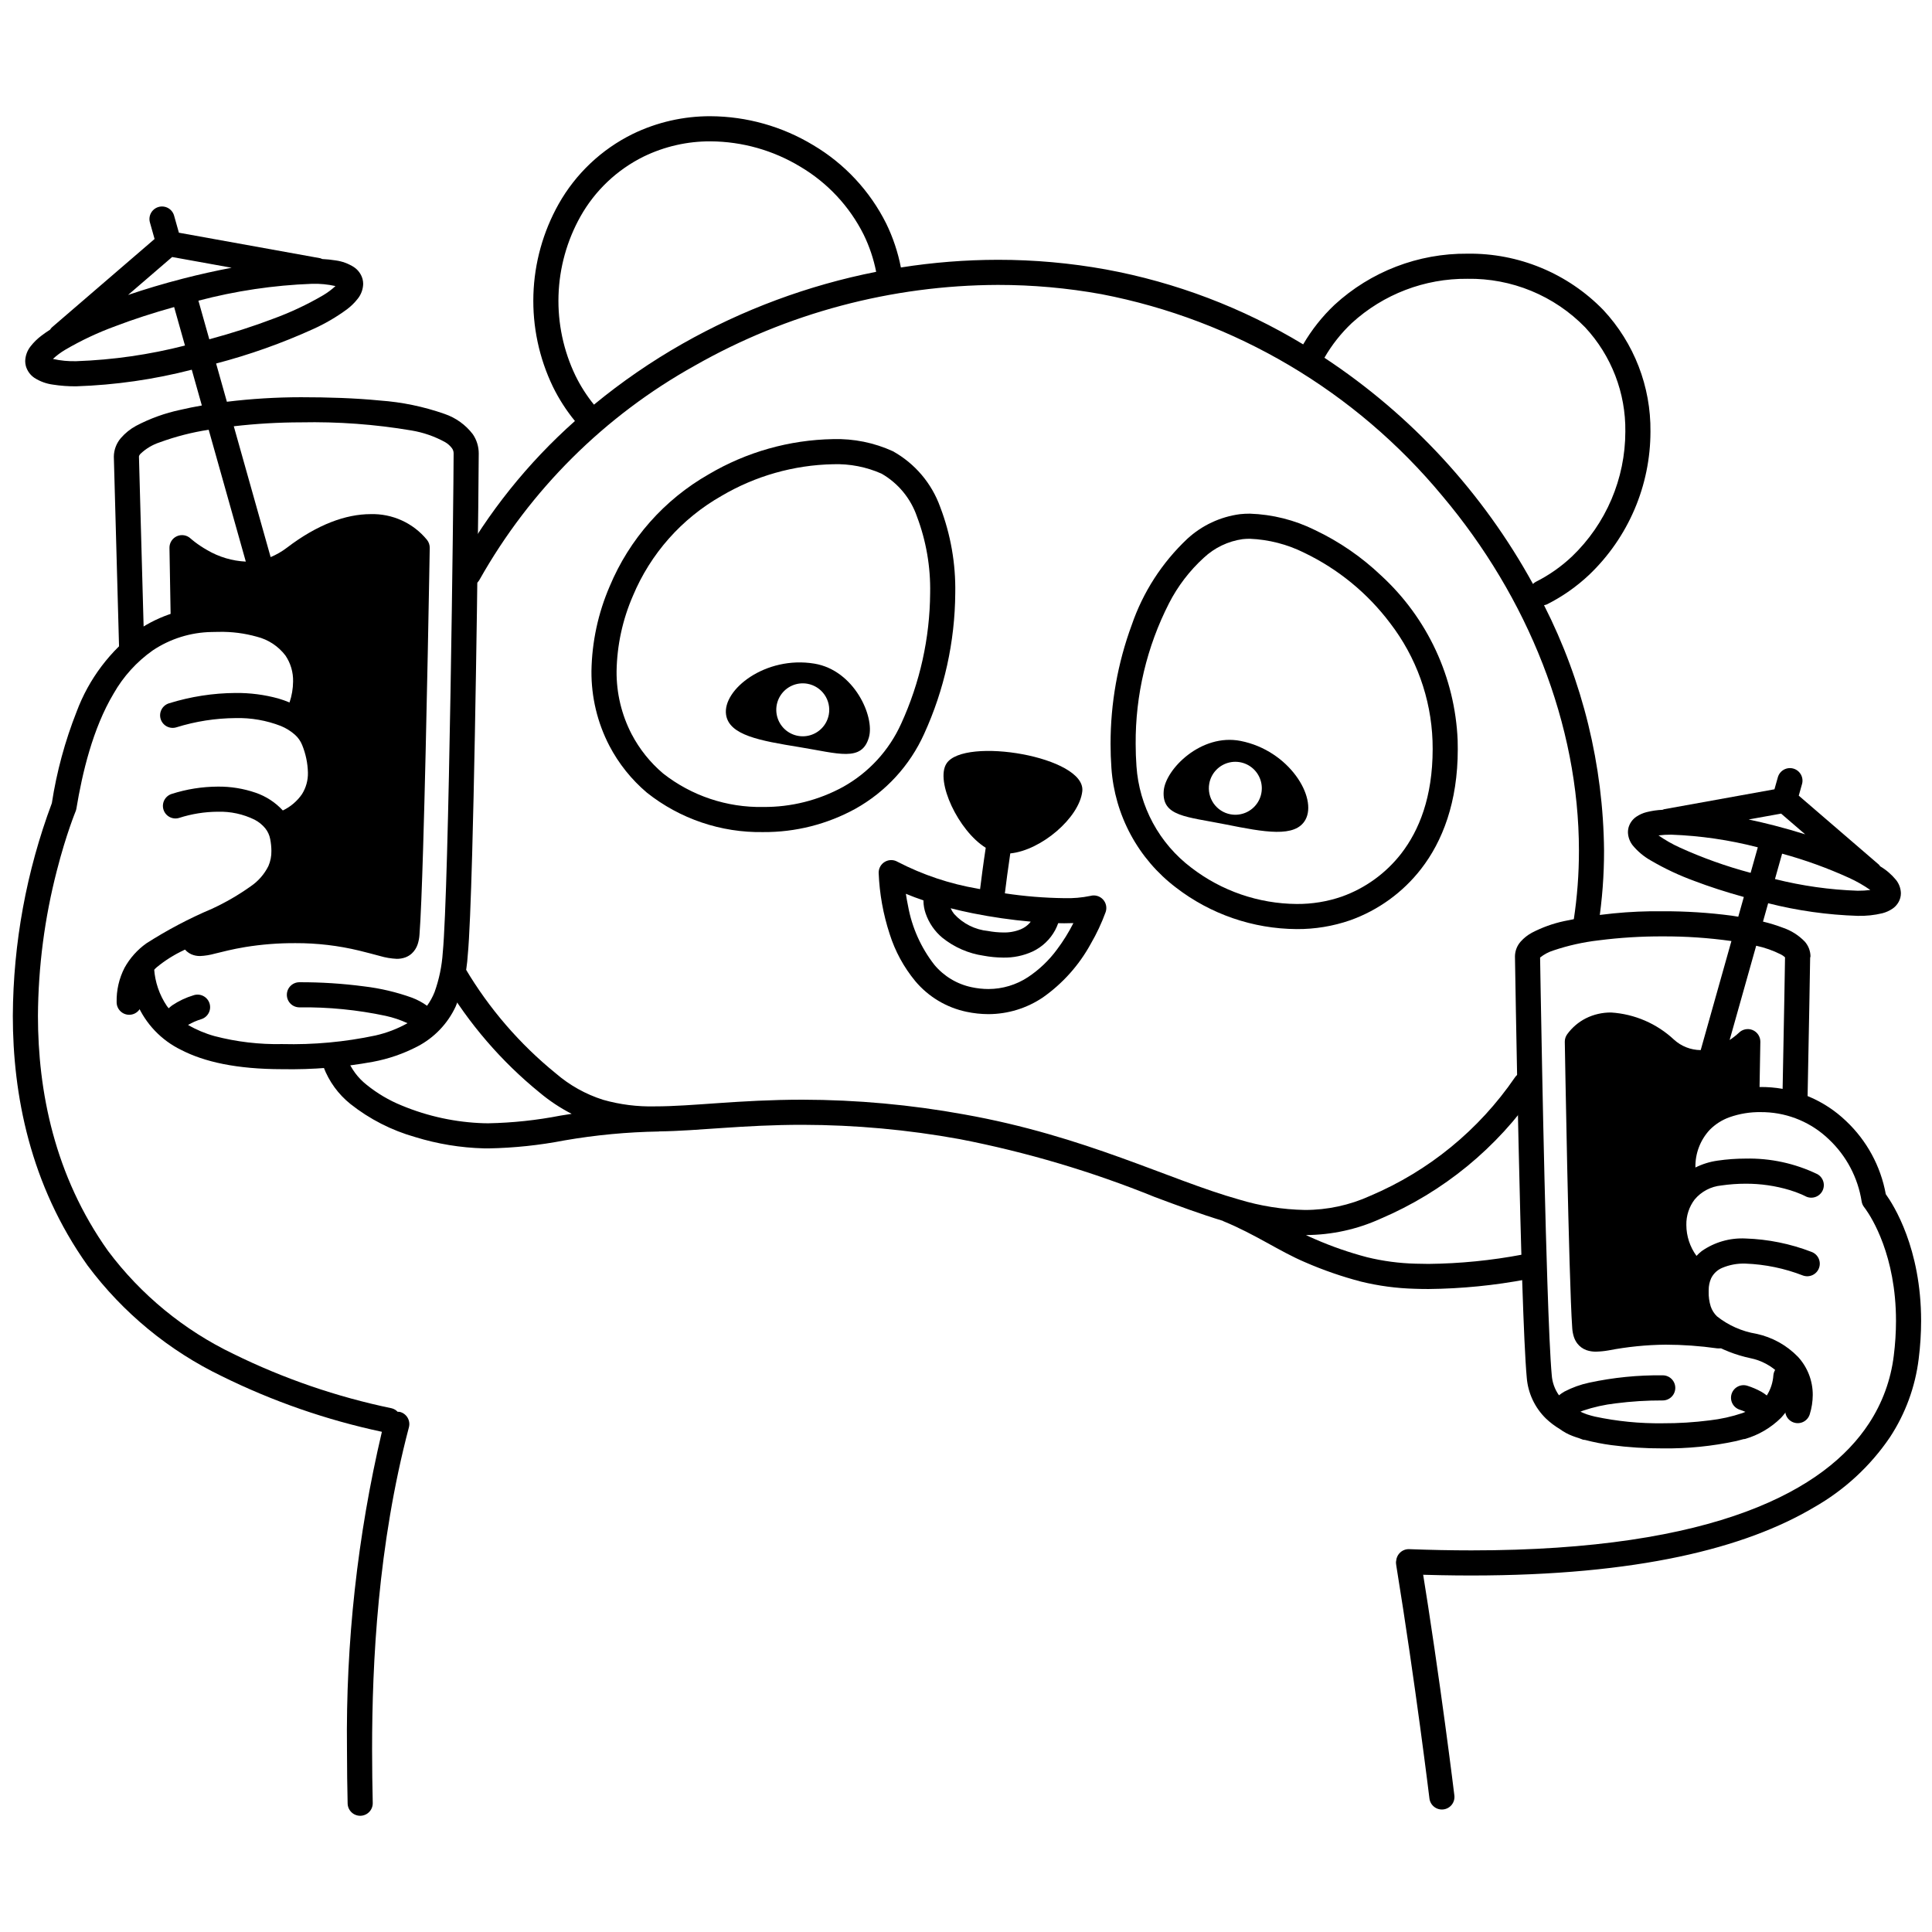 <svg width="200" height="200" viewBox="0 0 200 200" xmlns="http://www.w3.org/2000/svg"><g id="type=gift, mode=dark"><g id="Layer 16"><path id="Vector" d="M158.977 112.991C159.072 112.85 159.139 112.691 159.173 112.523C159.207 112.356 159.208 112.184 159.175 112.016C159.142 111.848 159.077 111.689 158.983 111.546C158.888 111.404 158.767 111.282 158.625 111.186C158.483 111.091 158.324 111.024 158.157 110.991C157.989 110.957 157.817 110.956 157.649 110.989C157.482 111.022 157.322 111.088 157.18 111.182C157.038 111.277 156.916 111.398 156.82 111.54C153.102 116.971 147.906 121.223 141.846 123.792C139.719 124.761 137.408 125.26 135.071 125.255C132.755 125.209 130.457 124.843 128.241 124.167C121.012 122.136 112.365 117.593 99.796 115.362C94.281 114.359 88.687 113.85 83.081 113.84C76.514 113.842 71.679 114.536 67.799 114.531C65.984 114.576 64.172 114.346 62.426 113.849C60.629 113.278 58.965 112.348 57.537 111.116C53.8 108.081 50.631 104.408 48.177 100.267C48.004 99.968 47.719 99.751 47.386 99.662C47.053 99.574 46.698 99.621 46.4 99.794C46.101 99.967 45.884 100.252 45.795 100.585C45.706 100.918 45.754 101.273 45.927 101.571C48.536 105.977 51.904 109.886 55.877 113.117C56.893 113.966 58.001 114.7 59.179 115.305C58.787 115.365 58.404 115.425 58.033 115.485C55.575 115.966 53.081 116.232 50.578 116.282C50.431 116.282 50.283 116.281 50.134 116.278C47.194 116.192 44.295 115.569 41.579 114.439C40.27 113.907 39.047 113.184 37.949 112.295C37.05 111.586 36.356 110.65 35.94 109.584C35.884 109.421 35.797 109.271 35.683 109.143C35.569 109.014 35.431 108.91 35.277 108.835C35.122 108.76 34.954 108.716 34.783 108.707C34.611 108.697 34.44 108.722 34.278 108.779C34.116 108.836 33.967 108.924 33.84 109.039C33.712 109.154 33.608 109.294 33.535 109.449C33.462 109.604 33.42 109.772 33.412 109.944C33.404 110.115 33.429 110.287 33.488 110.448L33.488 110.448C34.057 111.951 35.018 113.275 36.272 114.281C38.26 115.855 40.539 117.019 42.979 117.708C45.287 118.421 47.682 118.815 50.096 118.878C50.259 118.881 50.42 118.882 50.578 118.882C53.22 118.833 55.853 118.555 58.447 118.052C61.667 117.495 64.924 117.188 68.191 117.133C68.209 117.133 68.223 117.123 68.241 117.122C72.31 117.074 76.917 116.438 83.081 116.44C88.535 116.45 93.977 116.946 99.343 117.922C106.251 119.263 113.013 121.269 119.534 123.912C122.008 124.839 124.326 125.693 126.58 126.378L126.635 126.415V126.415C129.966 127.778 132.452 129.546 135.117 130.672C136.989 131.487 138.92 132.155 140.895 132.672C142.718 133.117 144.584 133.366 146.46 133.414C146.933 133.431 147.406 133.439 147.88 133.439C151.298 133.405 154.706 133.068 158.065 132.43C158.233 132.4 158.393 132.336 158.536 132.244C158.68 132.151 158.803 132.031 158.901 131.891C158.998 131.75 159.066 131.592 159.102 131.425C159.138 131.258 159.141 131.086 159.11 130.918C159.079 130.75 159.016 130.59 158.923 130.447C158.831 130.303 158.711 130.179 158.57 130.082C158.43 129.985 158.272 129.917 158.105 129.881C157.938 129.845 157.766 129.842 157.598 129.873C154.394 130.482 151.142 130.805 147.88 130.839C147.435 130.839 146.991 130.831 146.55 130.816C144.854 130.774 143.167 130.55 141.519 130.148C139.673 129.663 137.868 129.036 136.119 128.273C135.818 128.148 135.508 128.006 135.193 127.852C137.854 127.841 140.483 127.266 142.906 126.166C149.41 123.398 154.987 118.826 158.977 112.991Z"/><path id="Vector_2" d="M160.123 62.571C161.733 61.764 163.215 60.726 164.524 59.489C166.523 57.576 168.115 55.277 169.203 52.733C170.291 50.188 170.853 47.449 170.855 44.681C170.906 40.015 169.16 35.508 165.979 32.095C164.155 30.216 161.966 28.73 159.547 27.727C157.129 26.724 154.531 26.225 151.912 26.261C146.82 26.217 141.9 28.109 138.151 31.555C136.879 32.758 135.786 34.137 134.904 35.65C128.624 31.851 121.706 29.223 114.487 27.894C110.798 27.227 107.055 26.892 103.306 26.894C99.942 26.898 96.583 27.164 93.26 27.689C92.954 26.112 92.443 24.582 91.739 23.138C90.053 19.765 87.431 16.949 84.187 15.027C80.98 13.087 77.308 12.051 73.56 12.031C70.766 12.02 68.007 12.649 65.494 13.87C62.266 15.46 59.594 17.989 57.828 21.124C56.217 23.996 55.321 27.214 55.218 30.505C55.115 33.797 55.807 37.064 57.236 40.031C57.857 41.299 58.623 42.491 59.517 43.583C54.639 47.918 50.531 53.047 47.365 58.753C47.2 59.055 47.16 59.411 47.257 59.742C47.353 60.073 47.577 60.352 47.88 60.518C48.182 60.684 48.538 60.723 48.869 60.626C49.2 60.53 49.479 60.306 49.645 60.004C54.886 50.705 62.598 43.037 71.927 37.848C81.492 32.407 92.301 29.529 103.306 29.494C106.9 29.492 110.486 29.813 114.023 30.453C127.852 33.115 140.327 40.499 149.314 51.342C158.16 61.843 163.454 74.987 163.451 88.07C163.453 90.471 163.272 92.868 162.909 95.242C162.884 95.411 162.891 95.583 162.932 95.749C162.973 95.915 163.046 96.071 163.147 96.208C163.248 96.346 163.375 96.462 163.521 96.551C163.667 96.639 163.829 96.698 163.998 96.724C164.167 96.75 164.339 96.742 164.505 96.701C164.67 96.661 164.827 96.588 164.964 96.487C165.102 96.385 165.218 96.258 165.307 96.112C165.395 95.966 165.454 95.804 165.48 95.635C165.862 93.132 166.053 90.602 166.051 88.07C165.97 79.23 163.843 70.529 159.837 62.648C159.935 62.633 160.031 62.607 160.123 62.571ZM70.643 35.588C67.416 37.421 64.353 39.53 61.487 41.889C60.737 40.964 60.094 39.957 59.571 38.888C58.328 36.302 57.727 33.455 57.817 30.587C57.907 27.72 58.685 24.916 60.087 22.413C61.593 19.73 63.877 17.566 66.637 16.205C68.794 15.158 71.162 14.62 73.56 14.632C76.835 14.652 80.044 15.558 82.846 17.255C85.661 18.918 87.938 21.358 89.403 24.281C90.001 25.505 90.437 26.802 90.7 28.138C83.658 29.53 76.886 32.045 70.643 35.588ZM158.694 60.453C153.51 51.006 146.098 42.968 137.103 37.035C137.867 35.707 138.822 34.498 139.936 33.446C143.204 30.457 147.484 28.818 151.912 28.861C154.177 28.825 156.424 29.252 158.518 30.114C160.612 30.977 162.507 32.259 164.088 33.88C166.814 36.81 168.307 40.679 168.254 44.681C168.252 47.095 167.762 49.483 166.814 51.703C165.866 53.922 164.48 55.928 162.738 57.599C161.615 58.661 160.342 59.553 158.959 60.245C158.862 60.302 158.772 60.372 158.694 60.453V60.453Z"/><path id="Vector_3" d="M92.427 46.71C90.49 45.826 88.375 45.397 86.246 45.457C81.712 45.536 77.276 46.79 73.371 49.096C68.764 51.722 65.157 55.801 63.114 60.696C61.916 63.47 61.275 66.452 61.227 69.474C61.207 72.161 61.842 74.812 63.079 77.197C64.05 79.055 65.372 80.706 66.972 82.06C70.389 84.77 74.64 86.212 79.001 86.137C82.339 86.161 85.628 85.33 88.554 83.722C91.688 81.97 94.178 79.26 95.658 75.989C97.755 71.406 98.856 66.43 98.888 61.39C98.943 58.348 98.413 55.324 97.328 52.482C96.448 50.027 94.706 47.976 92.427 46.71ZM93.294 74.903C92.045 77.677 89.936 79.974 87.28 81.456C84.743 82.844 81.893 83.561 79.001 83.537C75.254 83.608 71.597 82.385 68.648 80.073L67.81 81.067L68.648 80.072C67.307 78.936 66.198 77.551 65.383 75.993C64.341 73.98 63.807 71.741 63.828 69.474C63.875 66.791 64.449 64.144 65.518 61.684C67.344 57.317 70.567 53.679 74.682 51.341C78.19 49.27 82.173 48.138 86.246 48.057C87.97 48 89.685 48.334 91.261 49.034C92.977 50.021 94.277 51.596 94.922 53.468C95.878 55.998 96.341 58.686 96.288 61.39C96.256 66.055 95.235 70.661 93.294 74.903Z"/><path id="Vector_4" d="M121.728 91.873C125.31 94.638 129.702 96.151 134.228 96.179C136.116 96.192 137.994 95.883 139.778 95.264C142.679 94.227 145.223 92.384 147.111 89.951C149.325 87.1 150.914 83.034 150.908 77.543C150.908 77.238 150.904 76.929 150.895 76.616C150.758 73.395 149.989 70.232 148.629 67.309C147.27 64.386 145.348 61.759 142.973 59.579C140.954 57.656 138.642 56.067 136.123 54.871C134.023 53.829 131.724 53.251 129.381 53.174C129.04 53.173 128.699 53.191 128.359 53.227C126.325 53.496 124.423 54.386 122.913 55.775C120.296 58.238 118.319 61.302 117.154 64.702C115.701 68.646 114.96 72.817 114.965 77.021C114.965 77.847 114.994 78.675 115.053 79.505C115.22 81.924 115.902 84.278 117.053 86.411C118.204 88.544 119.798 90.406 121.728 91.873ZM117.564 77.021C117.53 71.956 118.715 66.956 121.019 62.445C121.927 60.674 123.145 59.08 124.616 57.739C125.726 56.699 127.129 56.026 128.635 55.812C128.883 55.786 129.132 55.773 129.381 55.773C131.343 55.853 133.267 56.348 135.023 57.227C138.526 58.908 141.573 61.406 143.908 64.511C146.604 68.017 148.137 72.277 148.295 76.696C148.305 76.983 148.309 77.265 148.309 77.543C148.303 82.545 146.902 85.965 145.056 88.359C143.472 90.399 141.339 91.944 138.907 92.814C137.402 93.334 135.82 93.592 134.228 93.579C130.282 93.549 126.454 92.231 123.327 89.824C121.683 88.582 120.326 87.001 119.346 85.189C118.366 83.377 117.786 81.375 117.647 79.32C117.591 78.553 117.564 77.787 117.564 77.021Z"/><path id="Vector_5" d="M84.311 68.7C79.236 67.856 74.777 71.398 75.162 73.987C75.479 76.115 78.667 76.676 82.745 77.339C86.822 78.002 89.216 78.902 89.951 76.325C90.563 74.175 88.427 69.385 84.311 68.7ZM85.799 73.969C85.702 74.503 85.449 74.996 85.072 75.385C84.696 75.775 84.212 76.044 83.682 76.159C83.152 76.274 82.6 76.229 82.096 76.03C81.591 75.832 81.157 75.488 80.848 75.042C80.54 74.597 80.37 74.069 80.36 73.527C80.351 72.985 80.503 72.453 80.796 71.997C81.09 71.541 81.511 71.182 82.009 70.966C82.506 70.75 83.056 70.686 83.59 70.783C83.944 70.847 84.282 70.98 84.585 71.175C84.888 71.37 85.149 71.623 85.354 71.918C85.559 72.214 85.704 72.548 85.78 72.9C85.857 73.252 85.863 73.615 85.799 73.969L85.799 73.969Z"/><path id="Vector_6" d="M135.136 84.864C136.405 82.576 133.475 77.694 128.426 76.701C124.332 75.897 120.649 79.632 120.468 81.861C120.251 84.531 122.808 84.529 126.859 85.34C130.91 86.151 134.091 86.746 135.136 84.864ZM125.184 81.113C125.28 80.579 125.533 80.086 125.91 79.697C126.287 79.307 126.771 79.037 127.301 78.923C127.831 78.808 128.383 78.853 128.887 79.052C129.391 79.251 129.825 79.595 130.134 80.04C130.443 80.486 130.613 81.013 130.622 81.555C130.631 82.098 130.479 82.63 130.186 83.086C129.892 83.542 129.47 83.9 128.973 84.116C128.475 84.332 127.925 84.396 127.392 84.299C127.037 84.235 126.699 84.102 126.397 83.907C126.094 83.712 125.833 83.459 125.628 83.163C125.423 82.867 125.278 82.534 125.202 82.182C125.126 81.83 125.119 81.467 125.184 81.113V81.113Z"/><path id="Vector_7" d="M104.584 88.345C107.792 88.025 111.729 84.649 112.038 81.915C112.444 78.326 99.795 76.225 97.979 79.043C96.798 80.876 99.218 86.013 102.043 87.761C101.788 89.424 101.574 91.101 101.458 92.041L101.22 91.996C98.326 91.503 95.527 90.565 92.92 89.217C92.721 89.099 92.495 89.037 92.264 89.036C92.033 89.035 91.806 89.096 91.606 89.212C91.406 89.328 91.241 89.495 91.127 89.696C91.014 89.897 90.956 90.124 90.959 90.355C91.043 92.51 91.427 94.642 92.098 96.691C92.66 98.469 93.559 100.123 94.746 101.562C96.108 103.186 97.977 104.305 100.051 104.74C100.798 104.899 101.56 104.981 102.324 104.983C104.331 104.978 106.292 104.377 107.956 103.255C110.011 101.81 111.707 99.913 112.912 97.709C113.524 96.658 114.041 95.555 114.458 94.413C114.534 94.189 114.547 93.949 114.497 93.719C114.447 93.488 114.335 93.275 114.173 93.104C114.011 92.932 113.805 92.808 113.578 92.744C113.351 92.68 113.111 92.679 112.883 92.742C111.99 92.926 111.079 93.005 110.167 92.977C108.111 92.952 106.058 92.785 104.025 92.477L104.041 92.341C104.151 91.45 104.351 89.889 104.584 88.345ZM109.234 96.279C109.355 96.05 109.459 95.812 109.544 95.567C109.753 95.571 109.967 95.577 110.167 95.577C110.499 95.576 110.815 95.57 111.117 95.559C110.635 96.514 110.069 97.425 109.427 98.281C108.599 99.409 107.578 100.383 106.412 101.157C105.198 101.954 103.777 102.381 102.324 102.383C101.74 102.381 101.157 102.318 100.586 102.196C99.07 101.879 97.706 101.058 96.717 99.867C95.332 98.089 94.4 96.001 94.001 93.782C93.906 93.335 93.833 92.914 93.775 92.524C94.357 92.768 94.965 92.996 95.599 93.208L95.595 93.299C95.605 93.726 95.68 94.148 95.82 94.552C96.155 95.536 96.755 96.41 97.554 97.076C98.787 98.066 100.262 98.708 101.826 98.935C102.496 99.06 103.175 99.125 103.857 99.129C104.897 99.151 105.929 98.939 106.877 98.508C107.882 98.038 108.709 97.256 109.234 96.279H109.234ZM106.698 95.408L106.607 95.532C106.35 95.82 106.032 96.047 105.677 96.198C105.1 96.434 104.48 96.547 103.857 96.529C103.33 96.525 102.805 96.474 102.287 96.377C100.935 96.244 99.68 95.614 98.767 94.609C98.625 94.429 98.506 94.233 98.411 94.024C99.167 94.214 99.935 94.388 100.708 94.545C102.688 94.941 104.688 95.229 106.698 95.408H106.698Z"/><path id="Vector_8" d="M144.54 162.043C145.544 168.225 146.403 174.263 147.011 178.752C147.315 180.997 147.556 182.855 147.721 184.151C147.886 185.447 147.975 186.177 147.975 186.179C148.017 186.521 148.193 186.832 148.465 187.044C148.736 187.256 149.08 187.352 149.422 187.31C149.764 187.269 150.075 187.094 150.288 186.823C150.5 186.552 150.597 186.208 150.556 185.867C150.555 185.857 149.124 174.055 147.106 161.626C147.051 161.286 146.863 160.981 146.583 160.78C146.304 160.578 145.955 160.496 145.615 160.551C145.275 160.607 144.97 160.795 144.769 161.075C144.567 161.354 144.485 161.703 144.54 162.043L144.54 162.043Z"/><path id="Vector_9" d="M48.946 44.952C48.201 43.975 47.182 43.243 46.019 42.848C43.86 42.09 41.61 41.624 39.328 41.462C36.761 41.208 33.937 41.121 31.156 41.121C28.593 41.123 26.032 41.279 23.487 41.589L22.372 37.63C25.817 36.728 29.179 35.535 32.421 34.063C33.653 33.507 34.823 32.824 35.912 32.024C36.333 31.709 36.71 31.34 37.033 30.925C37.382 30.49 37.58 29.954 37.596 29.397C37.596 29.227 37.575 29.057 37.533 28.892L37.533 28.892C37.393 28.386 37.078 27.947 36.643 27.654C36.066 27.285 35.417 27.047 34.739 26.957C34.285 26.884 33.827 26.836 33.368 26.815C33.301 26.781 33.232 26.754 33.161 26.733L18.514 24.089C18.511 24.08 18.514 24.07 18.512 24.061L18.022 22.323C17.929 21.991 17.707 21.71 17.407 21.541C17.106 21.373 16.75 21.331 16.419 21.424C16.087 21.518 15.806 21.739 15.637 22.04C15.468 22.34 15.426 22.696 15.52 23.028L16.002 24.74L5.362 33.9C5.296 33.968 5.237 34.044 5.187 34.125C4.867 34.331 4.563 34.538 4.294 34.746C3.873 35.061 3.496 35.431 3.172 35.845C2.824 36.28 2.626 36.817 2.609 37.374C2.609 37.544 2.631 37.714 2.673 37.88C2.813 38.385 3.128 38.824 3.563 39.117C4.139 39.485 4.789 39.723 5.467 39.813C6.275 39.941 7.093 40 7.911 39.99C11.942 39.856 15.947 39.28 19.852 38.273L20.895 41.977C20.126 42.112 19.376 42.259 18.672 42.427C17.072 42.765 15.527 43.323 14.08 44.085C13.486 44.409 12.955 44.836 12.512 45.348C12.053 45.881 11.796 46.558 11.784 47.261L11.785 47.297C11.785 47.297 12.031 56.373 12.322 66.868C12.326 67.039 12.364 67.207 12.434 67.364C12.504 67.52 12.603 67.66 12.727 67.778C12.851 67.895 12.997 67.987 13.157 68.049C13.317 68.109 13.487 68.138 13.658 68.134C13.828 68.129 13.997 68.091 14.153 68.021C14.309 67.951 14.449 67.851 14.567 67.727C14.684 67.603 14.776 67.457 14.836 67.297C14.897 67.137 14.926 66.967 14.921 66.796L14.921 66.796C14.775 61.549 14.641 56.657 14.543 53.076C14.449 49.636 14.389 47.434 14.385 47.26C14.388 47.228 14.382 47.176 14.521 46.999C15.096 46.446 15.79 46.031 16.549 45.786C18.186 45.187 19.879 44.752 21.603 44.488L25.446 58.137C24.034 58.069 22.659 57.659 21.44 56.942C20.994 56.689 20.564 56.406 20.156 56.094C20.007 55.98 19.894 55.886 19.821 55.824L19.743 55.756L19.727 55.742L19.727 55.742C19.541 55.569 19.307 55.454 19.056 55.413C18.805 55.371 18.547 55.404 18.314 55.508C18.081 55.611 17.884 55.781 17.747 55.996C17.61 56.211 17.539 56.461 17.543 56.716C17.543 56.716 17.591 59.741 17.672 64.148C17.676 64.346 17.725 64.54 17.815 64.717C17.905 64.893 18.034 65.046 18.193 65.165C18.351 65.283 18.535 65.364 18.729 65.401C18.924 65.438 19.124 65.43 19.315 65.378L19.33 65.374C20.862 64.996 22.432 64.799 24.01 64.784C24.894 64.776 25.776 64.866 26.64 65.052C27.423 65.214 28.167 65.528 28.829 65.976C29.561 66.521 30.099 67.286 30.363 68.159C30.656 69.089 30.797 70.06 30.781 71.035C30.779 71.716 30.728 72.395 30.629 73.069C30.591 73.327 30.553 73.533 30.526 73.671L30.494 73.824L30.486 73.859L30.485 73.865L30.485 73.865C30.421 74.135 30.445 74.419 30.553 74.674C30.662 74.93 30.85 75.144 31.09 75.284L31.088 75.286L31.102 75.295C31.498 75.572 31.841 75.92 32.112 76.321C32.694 77.182 32.992 78.203 32.965 79.242C32.965 79.379 32.961 79.522 32.952 79.671C32.905 80.407 32.705 81.125 32.364 81.779C31.926 82.597 31.332 83.321 30.615 83.909C30.383 84.104 30.14 84.284 29.888 84.45L29.685 84.576L29.639 84.602L29.638 84.603C29.406 84.726 29.218 84.916 29.096 85.148C28.975 85.381 28.927 85.644 28.959 85.904H28.959C28.962 85.937 28.972 86.064 28.972 86.264C28.951 87.815 28.481 89.328 27.62 90.619C26.418 92.417 24.183 94.345 19.613 95.395C19.56 95.415 19.509 95.438 19.46 95.464C19.378 95.491 19.299 95.527 19.224 95.57C19.155 95.615 19.091 95.666 19.032 95.724C18.905 95.83 18.806 95.965 18.743 96.118C18.706 96.191 18.677 96.267 18.655 96.346C18.636 96.431 18.626 96.518 18.625 96.605C18.614 96.659 18.608 96.715 18.605 96.77L18.605 96.77C18.623 97.017 18.665 97.262 18.732 97.501C18.79 97.704 18.877 97.898 18.989 98.078C19.186 98.39 19.471 98.638 19.808 98.789C20.093 98.912 20.401 98.973 20.712 98.968C21.226 98.945 21.735 98.862 22.23 98.723C23.032 98.529 24.029 98.263 25.384 98.038C27.105 97.76 28.847 97.624 30.591 97.634C32.815 97.626 35.032 97.887 37.193 98.41C38.014 98.606 38.71 98.804 39.326 98.963C39.895 99.132 40.483 99.231 41.076 99.258C41.378 99.261 41.679 99.211 41.963 99.109C42.21 99.017 42.438 98.879 42.632 98.701C42.908 98.442 43.115 98.118 43.234 97.759C43.34 97.437 43.404 97.103 43.425 96.764C43.553 95.119 43.679 91.834 43.802 87.779C44.169 75.629 44.486 56.72 44.486 56.717C44.49 56.416 44.391 56.122 44.203 55.886C43.499 55.025 42.607 54.338 41.595 53.876C40.584 53.414 39.48 53.191 38.368 53.222C35.796 53.225 32.856 54.295 29.722 56.683C29.199 57.085 28.625 57.417 28.016 57.672L24.202 44.127C26.51 43.86 28.832 43.724 31.156 43.721C34.986 43.642 38.814 43.923 42.591 44.561C43.812 44.764 44.989 45.172 46.074 45.767C46.354 45.929 46.598 46.147 46.791 46.406C46.902 46.561 46.961 46.748 46.959 46.939C46.959 48.77 46.838 60.076 46.636 71.724C46.536 77.55 46.415 83.466 46.279 88.334C46.144 93.194 45.989 97.043 45.835 98.606C45.744 100.005 45.458 101.384 44.985 102.704C44.785 103.204 44.524 103.679 44.209 104.117C43.728 103.771 43.203 103.49 42.649 103.28C41.042 102.702 39.374 102.308 37.677 102.108C35.462 101.816 33.229 101.673 30.994 101.681C30.65 101.681 30.319 101.818 30.075 102.062C29.831 102.306 29.695 102.636 29.695 102.981C29.695 103.326 29.831 103.657 30.075 103.901C30.319 104.144 30.65 104.281 30.994 104.281V104.281C33.998 104.242 36.995 104.537 39.933 105.163C40.709 105.333 41.465 105.587 42.186 105.921C41.145 106.503 40.025 106.931 38.862 107.194C35.693 107.866 32.457 108.164 29.219 108.082C26.853 108.132 24.491 107.854 22.201 107.255C21.244 106.989 20.325 106.602 19.467 106.102C19.901 105.848 20.364 105.647 20.846 105.501C21.009 105.449 21.161 105.365 21.292 105.254C21.422 105.143 21.53 105.007 21.608 104.854C21.686 104.701 21.733 104.534 21.747 104.363C21.76 104.192 21.74 104.02 21.686 103.857C21.633 103.694 21.547 103.543 21.435 103.413C21.323 103.283 21.187 103.177 21.033 103.1C20.88 103.023 20.713 102.977 20.542 102.965C20.37 102.953 20.198 102.975 20.036 103.03C19.252 103.264 18.509 103.615 17.829 104.07C17.7 104.165 17.577 104.268 17.46 104.378C17.397 104.297 17.329 104.217 17.271 104.136C16.501 102.99 16.047 101.661 15.954 100.284C15.918 99.942 15.748 99.627 15.481 99.41C15.213 99.193 14.871 99.09 14.528 99.126C14.186 99.161 13.871 99.33 13.653 99.597C13.436 99.864 13.333 100.207 13.367 100.549C13.47 101.698 13.744 102.825 14.179 103.893C15.076 105.985 16.696 107.685 18.742 108.681C21.152 109.928 24.499 110.68 29.219 110.682C32.359 110.739 35.498 110.485 38.587 109.921C40.201 109.622 41.761 109.085 43.217 108.328C44.944 107.428 46.328 105.986 47.157 104.224C47.883 102.521 48.311 100.706 48.423 98.858C48.592 97.114 48.74 93.299 48.878 88.407C49.287 73.754 49.559 49.751 49.559 46.939C49.56 46.23 49.346 45.537 48.946 44.952ZM7.911 37.39C7.093 37.414 6.276 37.336 5.478 37.157C5.866 36.798 6.29 36.481 6.744 36.212C8.41 35.236 10.162 34.413 11.977 33.754C13.766 33.071 15.82 32.401 18.026 31.785L19.148 35.77C15.471 36.713 11.704 37.256 7.911 37.39H7.911ZM18.933 28.845C16.917 29.365 15.012 29.937 13.257 30.534L17.82 26.606L23.979 27.717C22.37 28.023 20.681 28.395 18.933 28.845H18.933ZM20.541 31.127C24.383 30.113 28.324 29.527 32.294 29.38C33.112 29.356 33.929 29.434 34.728 29.613C34.34 29.972 33.916 30.289 33.462 30.559C31.796 31.535 30.044 32.357 28.229 33.016C26.303 33.752 24.068 34.471 21.667 35.124L20.541 31.127Z"/><path id="Vector_10" d="M196.28 91.094C195.819 90.532 195.264 90.054 194.639 89.683C194.599 89.621 194.554 89.564 194.505 89.51L194.505 89.51L186.207 82.366L186.542 81.175C186.59 81.01 186.605 80.838 186.585 80.668C186.566 80.497 186.513 80.332 186.43 80.182C186.346 80.033 186.234 79.901 186.1 79.794C185.965 79.688 185.811 79.609 185.646 79.563C185.481 79.516 185.308 79.503 185.138 79.523C184.968 79.544 184.803 79.598 184.654 79.682C184.505 79.767 184.374 79.88 184.268 80.015C184.163 80.15 184.085 80.305 184.04 80.47L183.691 81.708L172.259 83.771C172.206 83.788 172.155 83.808 172.106 83.831C171.545 83.854 170.987 83.936 170.443 84.074C170.068 84.169 169.713 84.329 169.392 84.546C168.996 84.815 168.708 85.217 168.582 85.68C168.543 85.832 168.523 85.989 168.523 86.147C168.536 86.646 168.711 87.128 169.022 87.519C169.539 88.142 170.165 88.666 170.869 89.065C172.314 89.913 173.833 90.627 175.408 91.2C176.933 91.782 178.666 92.343 180.52 92.856L179.945 94.898C179.719 94.862 179.504 94.823 179.269 94.79C176.901 94.478 174.514 94.325 172.125 94.334C168.698 94.29 165.276 94.632 161.925 95.352C160.763 95.6 159.641 96.004 158.587 96.552C158.149 96.788 157.755 97.098 157.424 97.469C157.049 97.888 156.838 98.427 156.828 98.989L156.83 99L156.828 99.01L156.828 99.01C156.828 99.011 156.972 108.16 157.196 118.175C157.308 123.183 157.44 128.407 157.584 132.815C157.729 137.23 157.883 140.803 158.048 142.6C158.174 144.209 158.88 145.717 160.033 146.844C160.467 147.258 160.946 147.622 161.461 147.929C161.87 148.23 162.318 148.473 162.793 148.652C162.99 148.729 163.207 148.799 163.424 148.868C163.576 148.924 163.726 148.988 163.88 149.038C163.949 149.052 164.019 149.061 164.09 149.063C164.979 149.296 165.882 149.474 166.794 149.596C168.561 149.83 170.342 149.943 172.125 149.937C174.687 149.969 177.244 149.714 179.749 149.174C180.004 149.113 180.249 149.048 180.483 148.98C180.537 148.978 180.591 148.971 180.644 148.962C182.049 148.554 183.329 147.802 184.369 146.774C185.431 145.631 186.067 144.157 186.169 142.6C186.198 142.258 186.091 141.918 185.871 141.655C185.651 141.391 185.335 141.226 184.993 141.194C184.652 141.162 184.311 141.267 184.046 141.486C183.781 141.704 183.614 142.019 183.58 142.36L183.58 142.36C183.532 143.106 183.298 143.829 182.898 144.46C182.713 144.31 182.516 144.177 182.308 144.06C181.857 143.812 181.382 143.61 180.89 143.455C180.563 143.35 180.208 143.379 179.902 143.535C179.596 143.691 179.365 143.962 179.258 144.288C179.151 144.615 179.177 144.97 179.331 145.277C179.486 145.584 179.755 145.817 180.081 145.926C180.286 145.992 180.488 146.069 180.686 146.156C180.591 146.198 180.491 146.24 180.377 146.281C179.276 146.651 178.138 146.905 176.984 147.036C175.372 147.242 173.75 147.343 172.125 147.337C169.767 147.368 167.413 147.137 165.107 146.646C164.803 146.574 164.534 146.496 164.284 146.417C164.049 146.33 163.822 146.238 163.605 146.138C163.69 146.102 163.774 146.065 163.873 146.03C164.974 145.659 166.112 145.406 167.266 145.274C168.878 145.068 170.501 144.967 172.125 144.973C172.47 144.973 172.801 144.836 173.044 144.592C173.288 144.349 173.425 144.018 173.425 143.673C173.425 143.328 173.288 142.998 173.044 142.754C172.801 142.51 172.47 142.373 172.125 142.373V142.373C169.563 142.341 167.006 142.597 164.501 143.136C163.611 143.326 162.751 143.637 161.944 144.058C161.748 144.171 161.561 144.299 161.386 144.442C160.95 143.83 160.691 143.11 160.637 142.36C160.483 140.707 160.326 137.118 160.183 132.73C159.967 126.14 159.778 117.697 159.644 110.904C159.576 107.508 159.522 104.524 159.485 102.389C159.455 100.669 159.437 99.517 159.43 99.126L159.438 99.118C159.846 98.793 160.311 98.546 160.81 98.39C162.331 97.877 163.902 97.527 165.496 97.344C167.695 97.063 169.909 96.926 172.125 96.934C174.504 96.924 176.88 97.085 179.236 97.416L176.057 108.703C176.048 108.703 176.038 108.706 176.028 108.706C175.021 108.692 174.052 108.312 173.304 107.636C171.524 105.966 169.216 104.968 166.779 104.814C165.871 104.806 164.974 105.013 164.162 105.419C163.4 105.807 162.74 106.371 162.237 107.063C162.07 107.292 161.982 107.569 161.987 107.852C161.988 107.853 162.09 113.99 162.236 120.755C162.31 124.139 162.395 127.679 162.484 130.69C162.573 133.705 162.664 136.175 162.757 137.477C162.775 137.786 162.831 138.091 162.924 138.386C163.002 138.629 163.12 138.858 163.272 139.063C163.517 139.387 163.851 139.632 164.233 139.768C164.549 139.876 164.882 139.928 165.216 139.922C165.65 139.912 166.082 139.869 166.509 139.794C168.457 139.419 170.433 139.22 172.416 139.2C174.201 139.203 175.983 139.33 177.75 139.58C178.058 139.619 178.37 139.546 178.629 139.374C178.888 139.203 179.077 138.945 179.162 138.646C179.247 138.348 179.222 138.029 179.092 137.747C178.962 137.465 178.736 137.238 178.454 137.109C177.752 136.824 177.167 136.31 176.796 135.649C176.531 135.125 176.398 134.543 176.411 133.956C176.412 133.58 176.453 133.206 176.533 132.839C176.564 132.699 176.594 132.589 176.615 132.519L176.637 132.446L176.641 132.435L176.64 132.435C176.73 132.18 176.739 131.904 176.665 131.644C176.591 131.384 176.437 131.154 176.227 130.985L176.227 130.984C175.884 130.691 175.57 130.365 175.289 130.012C174.698 129.299 174.261 128.472 174.005 127.582C173.936 127.321 173.902 127.052 173.903 126.783C173.924 126.072 174.103 125.376 174.427 124.744C174.538 124.518 174.662 124.299 174.799 124.088L174.913 123.922L174.939 123.887L174.938 123.887C175.075 123.713 175.165 123.508 175.2 123.289C175.235 123.071 175.213 122.848 175.138 122.64L175.138 122.64C175.138 122.64 175.118 122.585 175.087 122.48C174.91 121.882 174.816 121.263 174.808 120.639C174.796 120.12 174.895 119.604 175.098 119.126C175.812 117.438 177.124 116.073 178.783 115.293C179.275 115.066 179.793 114.897 180.325 114.792C180.517 114.755 180.668 114.735 180.763 114.725L180.863 114.717L180.879 114.716L180.879 114.714C181.211 114.703 181.527 114.564 181.76 114.327C181.993 114.09 182.127 113.773 182.133 113.441C182.194 110.13 182.23 107.851 182.23 107.851C182.234 107.591 182.16 107.337 182.019 107.12C181.877 106.903 181.674 106.733 181.435 106.632C181.196 106.531 180.933 106.505 180.679 106.555C180.424 106.605 180.191 106.73 180.008 106.914L180.008 106.914C179.71 107.188 179.39 107.438 179.051 107.662L181.8 97.902C182.696 98.094 183.563 98.401 184.38 98.814C184.527 98.892 184.664 98.988 184.786 99.101C184.779 99.52 184.755 101.013 184.716 103.24C184.67 105.88 184.603 109.528 184.52 113.559C184.516 113.729 184.546 113.899 184.608 114.058C184.671 114.217 184.763 114.362 184.882 114.485C185 114.609 185.141 114.707 185.297 114.776C185.454 114.844 185.622 114.882 185.793 114.885C185.963 114.889 186.133 114.859 186.292 114.796C186.451 114.734 186.597 114.642 186.72 114.523C186.843 114.405 186.942 114.264 187.01 114.107C187.079 113.951 187.116 113.783 187.119 113.612C187.271 106.236 187.369 100.159 187.385 99.167C187.402 99.109 187.414 99.049 187.421 98.989H187.421C187.411 98.427 187.2 97.888 186.826 97.469C186.199 96.82 185.426 96.33 184.572 96.04C183.897 95.784 183.206 95.571 182.504 95.403L183.039 93.503C186.073 94.272 189.181 94.71 192.31 94.809C193.168 94.831 194.025 94.74 194.86 94.54C195.234 94.444 195.589 94.284 195.91 94.068C196.307 93.799 196.594 93.397 196.721 92.934L196.722 92.931C196.76 92.779 196.78 92.623 196.78 92.467C196.767 91.967 196.591 91.485 196.28 91.094ZM173.892 87.738C173.12 87.388 172.382 86.967 171.686 86.481C172.12 86.427 172.556 86.401 172.993 86.404C176.023 86.514 179.033 86.953 181.968 87.714L181.224 90.357C178.712 89.689 176.259 88.813 173.892 87.738L173.892 87.738ZM181.018 84.832L184.381 84.225L186.871 86.369C185.845 86.047 184.766 85.737 183.646 85.448C182.749 85.218 181.874 85.015 181.018 84.832ZM192.31 92.209C189.42 92.111 186.548 91.705 183.744 91L184.484 88.371C186.856 89.019 189.172 89.857 191.411 90.875C192.183 91.226 192.921 91.647 193.616 92.132C193.183 92.187 192.747 92.212 192.31 92.209L192.31 92.209Z"/><path id="Vector_11" d="M41.405 146.163C41.326 146.15 41.245 146.145 41.165 146.149C40.998 145.97 40.782 145.843 40.545 145.785C34.871 144.607 29.369 142.717 24.169 140.16C19.046 137.702 14.591 134.044 11.184 129.496C5.622 121.682 3.93 112.933 3.928 105.157C3.958 100.084 4.616 95.034 5.886 90.123C6.375 88.209 6.864 86.667 7.229 85.61C7.411 85.081 7.562 84.673 7.667 84.4C7.719 84.264 7.76 84.161 7.786 84.094L7.816 84.02L7.824 84.001C7.862 83.908 7.89 83.812 7.907 83.714C8.516 80.032 9.601 75.417 11.757 71.806C12.762 70.035 14.146 68.507 15.809 67.332C17.619 66.121 19.741 65.459 21.919 65.424C22.177 65.415 22.427 65.411 22.67 65.411C23.994 65.385 25.314 65.554 26.588 65.912C27.768 66.206 28.812 66.892 29.549 67.859C30.087 68.652 30.363 69.593 30.34 70.551C30.333 71.289 30.209 72.02 29.972 72.719C29.594 72.561 29.207 72.423 28.814 72.308C27.37 71.912 25.878 71.72 24.381 71.736C22.044 71.751 19.723 72.113 17.492 72.807C17.163 72.909 16.887 73.137 16.725 73.442C16.564 73.746 16.53 74.103 16.632 74.432C16.733 74.762 16.962 75.038 17.266 75.199C17.571 75.36 17.927 75.394 18.257 75.293L18.257 75.293C20.24 74.674 22.303 74.352 24.381 74.336C25.984 74.295 27.579 74.573 29.074 75.153C29.605 75.371 30.097 75.675 30.527 76.055C30.861 76.351 31.12 76.721 31.284 77.136C31.65 78.038 31.851 78.999 31.876 79.972C31.896 80.763 31.682 81.542 31.261 82.212C30.759 82.938 30.075 83.52 29.279 83.899C28.508 83.064 27.541 82.433 26.466 82.064C25.203 81.629 23.875 81.414 22.539 81.43C20.92 81.438 19.312 81.693 17.77 82.188C17.607 82.24 17.457 82.323 17.326 82.433C17.196 82.543 17.088 82.678 17.01 82.829C16.931 82.981 16.884 83.147 16.869 83.317C16.855 83.487 16.874 83.658 16.926 83.821C16.978 83.984 17.061 84.134 17.171 84.265C17.281 84.395 17.416 84.503 17.567 84.581C17.874 84.74 18.23 84.77 18.559 84.665L18.559 84.665C19.846 84.252 21.188 84.038 22.539 84.03C23.861 83.99 25.173 84.273 26.36 84.856C26.782 85.077 27.155 85.379 27.458 85.745C27.72 86.07 27.896 86.455 27.972 86.865C28.05 87.266 28.092 87.674 28.095 88.082C28.105 88.622 28 89.157 27.786 89.652C27.365 90.498 26.733 91.221 25.952 91.752C24.687 92.652 23.34 93.433 21.929 94.082C19.57 95.082 17.3 96.28 15.143 97.662C14.217 98.323 13.451 99.181 12.898 100.174C12.329 101.279 12.046 102.508 12.074 103.75C12.074 104.095 12.211 104.426 12.455 104.669C12.699 104.913 13.03 105.05 13.374 105.05C13.719 105.05 14.05 104.913 14.294 104.669C14.538 104.426 14.675 104.095 14.675 103.75C14.646 102.936 14.823 102.128 15.191 101.4C15.454 100.922 15.801 100.495 16.214 100.139C17.062 99.44 17.993 98.85 18.987 98.381C20.152 97.788 21.535 97.168 23.07 96.418C25.091 95.537 26.962 94.345 28.615 92.887C29.266 92.263 29.792 91.521 30.166 90.701C30.524 89.875 30.704 88.983 30.695 88.082C30.692 87.513 30.636 86.945 30.527 86.386C30.516 86.323 30.495 86.264 30.481 86.202C31.678 85.615 32.701 84.725 33.447 83.62C34.137 82.53 34.495 81.262 34.476 79.972C34.452 78.684 34.194 77.41 33.715 76.214C33.408 75.42 32.918 74.71 32.286 74.14C32.251 74.109 32.211 74.084 32.176 74.054C32.268 73.945 32.341 73.823 32.392 73.69L32.392 73.69C32.748 72.682 32.934 71.621 32.94 70.551C32.947 69.579 32.767 68.614 32.409 67.71C31.776 66.176 30.617 64.918 29.14 64.161C27.127 63.186 24.905 62.722 22.67 62.811C22.396 62.811 22.116 62.816 21.829 62.826C19.162 62.878 16.567 63.695 14.35 65.18C11.429 67.325 9.198 70.277 7.931 73.674C6.726 76.725 5.866 79.901 5.367 83.143C2.735 90.186 1.367 97.638 1.328 105.157C1.327 113.297 3.106 122.63 9.065 131.004C12.714 135.893 17.49 139.829 22.988 142.475C28.244 145.068 33.802 146.997 39.533 148.219C37.002 158.99 35.788 170.029 35.919 181.093C35.919 183.145 35.95 185.027 35.987 186.697C35.991 186.868 36.028 187.036 36.097 187.193C36.166 187.349 36.264 187.49 36.388 187.608C36.511 187.726 36.657 187.819 36.816 187.88C36.975 187.942 37.145 187.972 37.315 187.968C37.486 187.965 37.654 187.927 37.81 187.858C37.967 187.79 38.108 187.691 38.226 187.567C38.344 187.444 38.437 187.299 38.498 187.139C38.56 186.98 38.59 186.811 38.586 186.64L38.586 186.64C38.549 184.98 38.519 183.119 38.519 181.093C38.518 172.145 39.113 159.955 42.331 147.751C42.419 147.418 42.37 147.063 42.197 146.765C42.023 146.467 41.738 146.25 41.405 146.163Z"/><path id="Vector_12" d="M195.216 123.62C194.689 120.725 193.25 118.074 191.11 116.054C188.863 113.898 185.9 112.645 182.788 112.534C182.628 112.53 182.471 112.527 182.316 112.527C180.883 112.504 179.458 112.741 178.109 113.226C176.453 113.82 175.046 114.954 174.114 116.446C173.308 117.788 172.89 119.327 172.906 120.892C172.908 121.584 172.984 122.274 173.134 122.949C172.368 124.093 171.963 125.44 171.97 126.817C171.97 127.879 172.183 128.93 172.598 129.908C173.013 130.885 173.621 131.769 174.385 132.507C174.325 132.825 174.292 133.147 174.284 133.471L174.281 133.707C174.265 134.515 174.385 135.32 174.635 136.089C175.049 137.263 175.852 138.26 176.91 138.914C178.233 139.706 179.677 140.274 181.185 140.595C182.329 140.823 183.379 141.385 184.204 142.21C184.759 142.807 185.064 143.593 185.056 144.408C185.052 144.827 184.986 145.242 184.86 145.641C184.758 145.97 184.791 146.327 184.952 146.632C185.113 146.937 185.388 147.165 185.718 147.267C186.047 147.369 186.403 147.336 186.708 147.175C187.013 147.014 187.242 146.738 187.344 146.409L187.344 146.409C187.547 145.761 187.652 145.087 187.656 144.408C187.662 142.949 187.117 141.54 186.131 140.464C184.962 139.256 183.459 138.424 181.815 138.073C180.327 137.826 178.925 137.206 177.743 136.269C177.447 135.983 177.224 135.631 177.093 135.242C176.938 134.745 176.866 134.227 176.881 133.707L176.883 133.537L176.883 133.528C176.882 133.118 176.967 132.713 177.132 132.338C177.364 131.857 177.761 131.475 178.251 131.262C179.022 130.932 179.857 130.777 180.696 130.808C182.734 130.885 184.745 131.302 186.646 132.042C186.807 132.099 186.977 132.124 187.148 132.116C187.318 132.107 187.485 132.065 187.64 131.992C187.794 131.919 187.932 131.817 188.047 131.69C188.161 131.563 188.25 131.416 188.307 131.255C188.365 131.094 188.39 130.923 188.382 130.753C188.373 130.582 188.331 130.415 188.258 130.261C188.185 130.107 188.082 129.968 187.956 129.854C187.829 129.739 187.681 129.651 187.521 129.593C185.34 128.752 183.032 128.284 180.696 128.208C179.083 128.128 177.49 128.585 176.165 129.508C175.971 129.66 175.789 129.828 175.621 130.009C174.943 129.082 174.575 127.965 174.57 126.817C174.549 125.863 174.851 124.931 175.428 124.172C176.121 123.345 177.112 122.823 178.186 122.72C179.019 122.599 179.859 122.538 180.7 122.537C182.255 122.53 183.802 122.754 185.291 123.203C185.704 123.328 186.11 123.477 186.506 123.648C186.64 123.707 186.739 123.755 186.8 123.785L186.864 123.817L186.874 123.823L186.874 123.822C187.176 123.988 187.531 124.028 187.862 123.933C188.194 123.838 188.473 123.615 188.64 123.313C188.807 123.012 188.847 122.656 188.752 122.325C188.656 121.994 188.433 121.714 188.132 121.547C185.816 120.432 183.269 119.88 180.7 119.937C179.734 119.937 178.769 120.008 177.814 120.147C177.012 120.258 176.233 120.498 175.509 120.86C175.476 119.417 176.007 118.019 176.988 116.961C177.562 116.38 178.258 115.936 179.026 115.659C180.082 115.285 181.196 115.105 182.316 115.127C182.446 115.127 182.578 115.129 182.711 115.133C185.187 115.225 187.543 116.226 189.327 117.946C191.137 119.65 192.328 121.907 192.715 124.362C192.75 124.592 192.846 124.808 192.994 124.989L192.993 124.989C192.993 124.989 193.041 125.047 193.129 125.172C193.753 126.048 196.272 129.979 196.273 136.735C196.271 137.94 196.194 139.144 196.043 140.339C195.739 142.845 194.859 145.247 193.472 147.357C191.22 150.788 187.311 154.052 180.747 156.489C174.188 158.923 164.988 160.496 152.324 160.495C150.269 160.495 148.122 160.452 145.883 160.368C145.538 160.355 145.202 160.479 144.95 160.713C144.697 160.948 144.547 161.273 144.534 161.617C144.521 161.962 144.645 162.298 144.88 162.551C145.114 162.803 145.439 162.953 145.784 162.966C148.055 163.053 150.236 163.095 152.324 163.095C169.49 163.09 180.649 160.276 187.792 156.035C190.931 154.251 193.619 151.77 195.646 148.782C197.25 146.34 198.269 143.561 198.623 140.662C198.788 139.359 198.871 138.048 198.873 136.735C198.872 129.222 196.028 124.744 195.216 123.62Z"/></g></g></svg>
